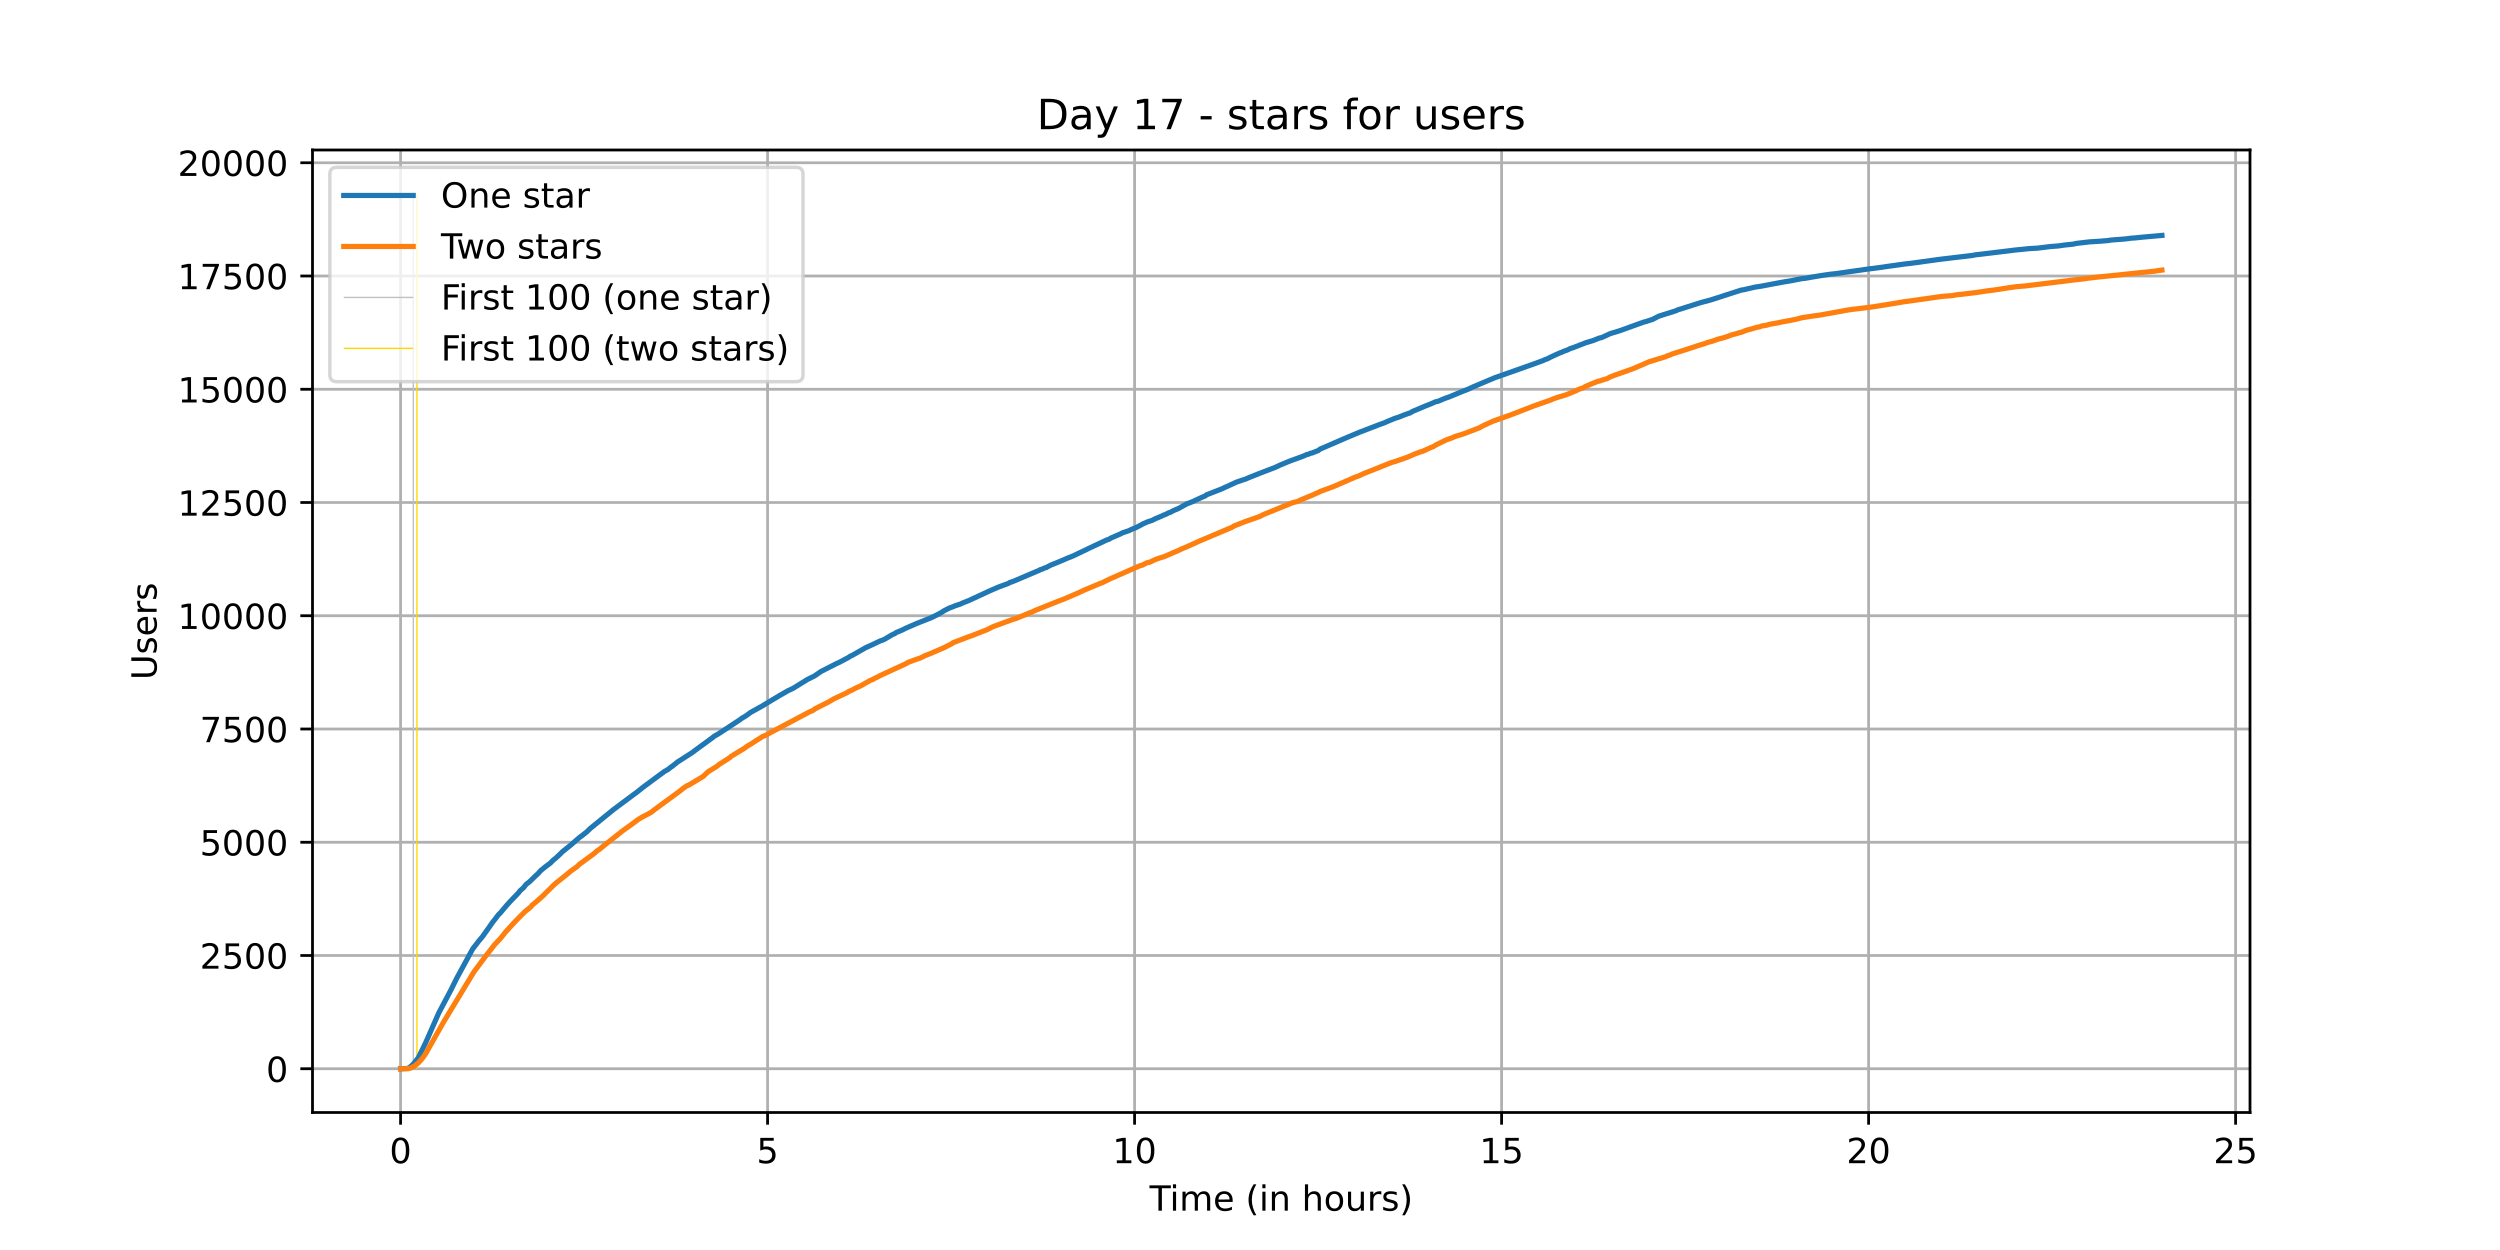 <?xml version="1.0" encoding="utf-8" standalone="no"?>
<!DOCTYPE svg PUBLIC "-//W3C//DTD SVG 1.1//EN"
  "http://www.w3.org/Graphics/SVG/1.1/DTD/svg11.dtd">
<!-- Created with matplotlib (https://matplotlib.org/) -->
<svg height="360pt" version="1.1" viewBox="0 0 720 360" width="720pt" xmlns="http://www.w3.org/2000/svg" xmlns:xlink="http://www.w3.org/1999/xlink">
 <defs>
  <style type="text/css">*{stroke-linecap:butt;stroke-linejoin:round;}</style>
 </defs>
 <g id="figure_1">
  <g id="patch_1">
   <path d="M 0 360 
L 720 360 
L 720 0 
L 0 0 
z
" style="fill:#ffffff;"/>
  </g>
  <g id="axes_1">
   <g id="patch_2">
    <path d="M 90 320.4 
L 648 320.4 
L 648 43.2 
L 90 43.2 
z
" style="fill:#ffffff;"/>
   </g>
   <g id="matplotlib.axis_1">
    <g id="xtick_1">
     <g id="line2d_1">
      <path clip-path="url(#p28f5695d95)" d="M 115.364 320.4 
L 115.364 43.2 
" style="fill:none;stroke:#b0b0b0;stroke-linecap:square;stroke-width:0.8;"/>
     </g>
     <g id="line2d_2">
      <defs>
       <path d="M 0 0 
L 0 3.5 
" id="m90a085f26d" style="stroke:#000000;stroke-width:0.8;"/>
      </defs>
      <g>
       <use style="stroke:#000000;stroke-width:0.8;" x="115.364" xlink:href="#m90a085f26d" y="320.4"/>
      </g>
     </g>
     <g id="text_1">
      <!-- 0 -->
      <g transform="translate(112.182 334.998)scale(0.1 -0.1)">
       <defs>
        <path d="M 31.781 66.406 
Q 24.172 66.406 20.328 58.906 
Q 16.5 51.422 16.5 36.375 
Q 16.5 21.391 20.328 13.891 
Q 24.172 6.391 31.781 6.391 
Q 39.453 6.391 43.281 13.891 
Q 47.125 21.391 47.125 36.375 
Q 47.125 51.422 43.281 58.906 
Q 39.453 66.406 31.781 66.406 
z
M 31.781 74.219 
Q 44.047 74.219 50.516 64.516 
Q 56.984 54.828 56.984 36.375 
Q 56.984 17.969 50.516 8.266 
Q 44.047 -1.422 31.781 -1.422 
Q 19.531 -1.422 13.062 8.266 
Q 6.594 17.969 6.594 36.375 
Q 6.594 54.828 13.062 64.516 
Q 19.531 74.219 31.781 74.219 
z
" id="DejaVuSans-48"/>
       </defs>
       <use xlink:href="#DejaVuSans-48"/>
      </g>
     </g>
    </g>
    <g id="xtick_2">
     <g id="line2d_3">
      <path clip-path="url(#p28f5695d95)" d="M 221.061 320.4 
L 221.061 43.2 
" style="fill:none;stroke:#b0b0b0;stroke-linecap:square;stroke-width:0.8;"/>
     </g>
     <g id="line2d_4">
      <g>
       <use style="stroke:#000000;stroke-width:0.8;" x="221.061" xlink:href="#m90a085f26d" y="320.4"/>
      </g>
     </g>
     <g id="text_2">
      <!-- 5 -->
      <g transform="translate(217.88 334.998)scale(0.1 -0.1)">
       <defs>
        <path d="M 10.797 72.906 
L 49.516 72.906 
L 49.516 64.594 
L 19.828 64.594 
L 19.828 46.734 
Q 21.969 47.469 24.109 47.828 
Q 26.266 48.188 28.422 48.188 
Q 40.625 48.188 47.75 41.5 
Q 54.891 34.812 54.891 23.391 
Q 54.891 11.625 47.562 5.094 
Q 40.234 -1.422 26.906 -1.422 
Q 22.312 -1.422 17.547 -0.641 
Q 12.797 0.141 7.719 1.703 
L 7.719 11.625 
Q 12.109 9.234 16.797 8.062 
Q 21.484 6.891 26.703 6.891 
Q 35.156 6.891 40.078 11.328 
Q 45.016 15.766 45.016 23.391 
Q 45.016 31 40.078 35.438 
Q 35.156 39.891 26.703 39.891 
Q 22.75 39.891 18.812 39.016 
Q 14.891 38.141 10.797 36.281 
z
" id="DejaVuSans-53"/>
       </defs>
       <use xlink:href="#DejaVuSans-53"/>
      </g>
     </g>
    </g>
    <g id="xtick_3">
     <g id="line2d_5">
      <path clip-path="url(#p28f5695d95)" d="M 326.759 320.4 
L 326.759 43.2 
" style="fill:none;stroke:#b0b0b0;stroke-linecap:square;stroke-width:0.8;"/>
     </g>
     <g id="line2d_6">
      <g>
       <use style="stroke:#000000;stroke-width:0.8;" x="326.759" xlink:href="#m90a085f26d" y="320.4"/>
      </g>
     </g>
     <g id="text_3">
      <!-- 10 -->
      <g transform="translate(320.397 334.998)scale(0.1 -0.1)">
       <defs>
        <path d="M 12.406 8.297 
L 28.516 8.297 
L 28.516 63.922 
L 10.984 60.406 
L 10.984 69.391 
L 28.422 72.906 
L 38.281 72.906 
L 38.281 8.297 
L 54.391 8.297 
L 54.391 0 
L 12.406 0 
z
" id="DejaVuSans-49"/>
       </defs>
       <use xlink:href="#DejaVuSans-49"/>
       <use x="63.623" xlink:href="#DejaVuSans-48"/>
      </g>
     </g>
    </g>
    <g id="xtick_4">
     <g id="line2d_7">
      <path clip-path="url(#p28f5695d95)" d="M 432.457 320.4 
L 432.457 43.2 
" style="fill:none;stroke:#b0b0b0;stroke-linecap:square;stroke-width:0.8;"/>
     </g>
     <g id="line2d_8">
      <g>
       <use style="stroke:#000000;stroke-width:0.8;" x="432.457" xlink:href="#m90a085f26d" y="320.4"/>
      </g>
     </g>
     <g id="text_4">
      <!-- 15 -->
      <g transform="translate(426.094 334.998)scale(0.1 -0.1)">
       <use xlink:href="#DejaVuSans-49"/>
       <use x="63.623" xlink:href="#DejaVuSans-53"/>
      </g>
     </g>
    </g>
    <g id="xtick_5">
     <g id="line2d_9">
      <path clip-path="url(#p28f5695d95)" d="M 538.155 320.4 
L 538.155 43.2 
" style="fill:none;stroke:#b0b0b0;stroke-linecap:square;stroke-width:0.8;"/>
     </g>
     <g id="line2d_10">
      <g>
       <use style="stroke:#000000;stroke-width:0.8;" x="538.155" xlink:href="#m90a085f26d" y="320.4"/>
      </g>
     </g>
     <g id="text_5">
      <!-- 20 -->
      <g transform="translate(531.792 334.998)scale(0.1 -0.1)">
       <defs>
        <path d="M 19.188 8.297 
L 53.609 8.297 
L 53.609 0 
L 7.328 0 
L 7.328 8.297 
Q 12.938 14.109 22.625 23.891 
Q 32.328 33.688 34.812 36.531 
Q 39.547 41.844 41.422 45.531 
Q 43.312 49.219 43.312 52.781 
Q 43.312 58.594 39.234 62.25 
Q 35.156 65.922 28.609 65.922 
Q 23.969 65.922 18.812 64.312 
Q 13.672 62.703 7.812 59.422 
L 7.812 69.391 
Q 13.766 71.781 18.938 73 
Q 24.125 74.219 28.422 74.219 
Q 39.75 74.219 46.484 68.547 
Q 53.219 62.891 53.219 53.422 
Q 53.219 48.922 51.531 44.891 
Q 49.859 40.875 45.406 35.406 
Q 44.188 33.984 37.641 27.219 
Q 31.109 20.453 19.188 8.297 
z
" id="DejaVuSans-50"/>
       </defs>
       <use xlink:href="#DejaVuSans-50"/>
       <use x="63.623" xlink:href="#DejaVuSans-48"/>
      </g>
     </g>
    </g>
    <g id="xtick_6">
     <g id="line2d_11">
      <path clip-path="url(#p28f5695d95)" d="M 643.852 320.4 
L 643.852 43.2 
" style="fill:none;stroke:#b0b0b0;stroke-linecap:square;stroke-width:0.8;"/>
     </g>
     <g id="line2d_12">
      <g>
       <use style="stroke:#000000;stroke-width:0.8;" x="643.852" xlink:href="#m90a085f26d" y="320.4"/>
      </g>
     </g>
     <g id="text_6">
      <!-- 25 -->
      <g transform="translate(637.49 334.998)scale(0.1 -0.1)">
       <use xlink:href="#DejaVuSans-50"/>
       <use x="63.623" xlink:href="#DejaVuSans-53"/>
      </g>
     </g>
    </g>
    <g id="text_7">
     <!-- Time (in hours) -->
     <g transform="translate(331.072 348.677)scale(0.1 -0.1)">
      <defs>
       <path d="M -0.297 72.906 
L 61.375 72.906 
L 61.375 64.594 
L 35.5 64.594 
L 35.5 0 
L 25.594 0 
L 25.594 64.594 
L -0.297 64.594 
z
" id="DejaVuSans-84"/>
       <path d="M 9.422 54.688 
L 18.406 54.688 
L 18.406 0 
L 9.422 0 
z
M 9.422 75.984 
L 18.406 75.984 
L 18.406 64.594 
L 9.422 64.594 
z
" id="DejaVuSans-105"/>
       <path d="M 52 44.188 
Q 55.375 50.25 60.062 53.125 
Q 64.75 56 71.094 56 
Q 79.641 56 84.281 50.016 
Q 88.922 44.047 88.922 33.016 
L 88.922 0 
L 79.891 0 
L 79.891 32.719 
Q 79.891 40.578 77.094 44.375 
Q 74.312 48.188 68.609 48.188 
Q 61.625 48.188 57.562 43.547 
Q 53.516 38.922 53.516 30.906 
L 53.516 0 
L 44.484 0 
L 44.484 32.719 
Q 44.484 40.625 41.703 44.406 
Q 38.922 48.188 33.109 48.188 
Q 26.219 48.188 22.156 43.531 
Q 18.109 38.875 18.109 30.906 
L 18.109 0 
L 9.078 0 
L 9.078 54.688 
L 18.109 54.688 
L 18.109 46.188 
Q 21.188 51.219 25.484 53.609 
Q 29.781 56 35.688 56 
Q 41.656 56 45.828 52.969 
Q 50 49.953 52 44.188 
z
" id="DejaVuSans-109"/>
       <path d="M 56.203 29.594 
L 56.203 25.203 
L 14.891 25.203 
Q 15.484 15.922 20.484 11.062 
Q 25.484 6.203 34.422 6.203 
Q 39.594 6.203 44.453 7.469 
Q 49.312 8.734 54.109 11.281 
L 54.109 2.781 
Q 49.266 0.734 44.188 -0.344 
Q 39.109 -1.422 33.891 -1.422 
Q 20.797 -1.422 13.156 6.188 
Q 5.516 13.812 5.516 26.812 
Q 5.516 40.234 12.766 48.109 
Q 20.016 56 32.328 56 
Q 43.359 56 49.781 48.891 
Q 56.203 41.797 56.203 29.594 
z
M 47.219 32.234 
Q 47.125 39.594 43.094 43.984 
Q 39.062 48.391 32.422 48.391 
Q 24.906 48.391 20.391 44.141 
Q 15.875 39.891 15.188 32.172 
z
" id="DejaVuSans-101"/>
       <path id="DejaVuSans-32"/>
       <path d="M 31 75.875 
Q 24.469 64.656 21.281 53.656 
Q 18.109 42.672 18.109 31.391 
Q 18.109 20.125 21.312 9.062 
Q 24.516 -2 31 -13.188 
L 23.188 -13.188 
Q 15.875 -1.703 12.234 9.375 
Q 8.594 20.453 8.594 31.391 
Q 8.594 42.281 12.203 53.312 
Q 15.828 64.359 23.188 75.875 
z
" id="DejaVuSans-40"/>
       <path d="M 54.891 33.016 
L 54.891 0 
L 45.906 0 
L 45.906 32.719 
Q 45.906 40.484 42.875 44.328 
Q 39.844 48.188 33.797 48.188 
Q 26.516 48.188 22.312 43.547 
Q 18.109 38.922 18.109 30.906 
L 18.109 0 
L 9.078 0 
L 9.078 54.688 
L 18.109 54.688 
L 18.109 46.188 
Q 21.344 51.125 25.703 53.562 
Q 30.078 56 35.797 56 
Q 45.219 56 50.047 50.172 
Q 54.891 44.344 54.891 33.016 
z
" id="DejaVuSans-110"/>
       <path d="M 54.891 33.016 
L 54.891 0 
L 45.906 0 
L 45.906 32.719 
Q 45.906 40.484 42.875 44.328 
Q 39.844 48.188 33.797 48.188 
Q 26.516 48.188 22.312 43.547 
Q 18.109 38.922 18.109 30.906 
L 18.109 0 
L 9.078 0 
L 9.078 75.984 
L 18.109 75.984 
L 18.109 46.188 
Q 21.344 51.125 25.703 53.562 
Q 30.078 56 35.797 56 
Q 45.219 56 50.047 50.172 
Q 54.891 44.344 54.891 33.016 
z
" id="DejaVuSans-104"/>
       <path d="M 30.609 48.391 
Q 23.391 48.391 19.188 42.75 
Q 14.984 37.109 14.984 27.297 
Q 14.984 17.484 19.156 11.844 
Q 23.344 6.203 30.609 6.203 
Q 37.797 6.203 41.984 11.859 
Q 46.188 17.531 46.188 27.297 
Q 46.188 37.016 41.984 42.703 
Q 37.797 48.391 30.609 48.391 
z
M 30.609 56 
Q 42.328 56 49.016 48.375 
Q 55.719 40.766 55.719 27.297 
Q 55.719 13.875 49.016 6.219 
Q 42.328 -1.422 30.609 -1.422 
Q 18.844 -1.422 12.172 6.219 
Q 5.516 13.875 5.516 27.297 
Q 5.516 40.766 12.172 48.375 
Q 18.844 56 30.609 56 
z
" id="DejaVuSans-111"/>
       <path d="M 8.5 21.578 
L 8.5 54.688 
L 17.484 54.688 
L 17.484 21.922 
Q 17.484 14.156 20.5 10.266 
Q 23.531 6.391 29.594 6.391 
Q 36.859 6.391 41.078 11.031 
Q 45.312 15.672 45.312 23.688 
L 45.312 54.688 
L 54.297 54.688 
L 54.297 0 
L 45.312 0 
L 45.312 8.406 
Q 42.047 3.422 37.719 1 
Q 33.406 -1.422 27.688 -1.422 
Q 18.266 -1.422 13.375 4.438 
Q 8.5 10.297 8.5 21.578 
z
M 31.109 56 
z
" id="DejaVuSans-117"/>
       <path d="M 41.109 46.297 
Q 39.594 47.172 37.812 47.578 
Q 36.031 48 33.891 48 
Q 26.266 48 22.188 43.047 
Q 18.109 38.094 18.109 28.812 
L 18.109 0 
L 9.078 0 
L 9.078 54.688 
L 18.109 54.688 
L 18.109 46.188 
Q 20.953 51.172 25.484 53.578 
Q 30.031 56 36.531 56 
Q 37.453 56 38.578 55.875 
Q 39.703 55.766 41.062 55.516 
z
" id="DejaVuSans-114"/>
       <path d="M 44.281 53.078 
L 44.281 44.578 
Q 40.484 46.531 36.375 47.5 
Q 32.281 48.484 27.875 48.484 
Q 21.188 48.484 17.844 46.438 
Q 14.5 44.391 14.5 40.281 
Q 14.5 37.156 16.891 35.375 
Q 19.281 33.594 26.516 31.984 
L 29.594 31.297 
Q 39.156 29.25 43.188 25.516 
Q 47.219 21.781 47.219 15.094 
Q 47.219 7.469 41.188 3.016 
Q 35.156 -1.422 24.609 -1.422 
Q 20.219 -1.422 15.453 -0.562 
Q 10.688 0.297 5.422 2 
L 5.422 11.281 
Q 10.406 8.688 15.234 7.391 
Q 20.062 6.109 24.812 6.109 
Q 31.156 6.109 34.562 8.281 
Q 37.984 10.453 37.984 14.406 
Q 37.984 18.062 35.516 20.016 
Q 33.062 21.969 24.703 23.781 
L 21.578 24.516 
Q 13.234 26.266 9.516 29.906 
Q 5.812 33.547 5.812 39.891 
Q 5.812 47.609 11.281 51.797 
Q 16.75 56 26.812 56 
Q 31.781 56 36.172 55.266 
Q 40.578 54.547 44.281 53.078 
z
" id="DejaVuSans-115"/>
       <path d="M 8.016 75.875 
L 15.828 75.875 
Q 23.141 64.359 26.781 53.312 
Q 30.422 42.281 30.422 31.391 
Q 30.422 20.453 26.781 9.375 
Q 23.141 -1.703 15.828 -13.188 
L 8.016 -13.188 
Q 14.5 -2 17.703 9.062 
Q 20.906 20.125 20.906 31.391 
Q 20.906 42.672 17.703 53.656 
Q 14.5 64.656 8.016 75.875 
z
" id="DejaVuSans-41"/>
      </defs>
      <use xlink:href="#DejaVuSans-84"/>
      <use x="57.959" xlink:href="#DejaVuSans-105"/>
      <use x="85.742" xlink:href="#DejaVuSans-109"/>
      <use x="183.154" xlink:href="#DejaVuSans-101"/>
      <use x="244.678" xlink:href="#DejaVuSans-32"/>
      <use x="276.465" xlink:href="#DejaVuSans-40"/>
      <use x="315.479" xlink:href="#DejaVuSans-105"/>
      <use x="343.262" xlink:href="#DejaVuSans-110"/>
      <use x="406.641" xlink:href="#DejaVuSans-32"/>
      <use x="438.428" xlink:href="#DejaVuSans-104"/>
      <use x="501.807" xlink:href="#DejaVuSans-111"/>
      <use x="562.988" xlink:href="#DejaVuSans-117"/>
      <use x="626.367" xlink:href="#DejaVuSans-114"/>
      <use x="667.48" xlink:href="#DejaVuSans-115"/>
      <use x="719.58" xlink:href="#DejaVuSans-41"/>
     </g>
    </g>
   </g>
   <g id="matplotlib.axis_2">
    <g id="ytick_1">
     <g id="line2d_13">
      <path clip-path="url(#p28f5695d95)" d="M 90 307.8 
L 648 307.8 
" style="fill:none;stroke:#b0b0b0;stroke-linecap:square;stroke-width:0.8;"/>
     </g>
     <g id="line2d_14">
      <defs>
       <path d="M 0 0 
L -3.5 0 
" id="mf984d037a6" style="stroke:#000000;stroke-width:0.8;"/>
      </defs>
      <g>
       <use style="stroke:#000000;stroke-width:0.8;" x="90" xlink:href="#mf984d037a6" y="307.8"/>
      </g>
     </g>
     <g id="text_8">
      <!-- 0 -->
      <g transform="translate(76.638 311.599)scale(0.1 -0.1)">
       <use xlink:href="#DejaVuSans-48"/>
      </g>
     </g>
    </g>
    <g id="ytick_2">
     <g id="line2d_15">
      <path clip-path="url(#p28f5695d95)" d="M 90 275.184 
L 648 275.184 
" style="fill:none;stroke:#b0b0b0;stroke-linecap:square;stroke-width:0.8;"/>
     </g>
     <g id="line2d_16">
      <g>
       <use style="stroke:#000000;stroke-width:0.8;" x="90" xlink:href="#mf984d037a6" y="275.184"/>
      </g>
     </g>
     <g id="text_9">
      <!-- 2500 -->
      <g transform="translate(57.55 278.983)scale(0.1 -0.1)">
       <use xlink:href="#DejaVuSans-50"/>
       <use x="63.623" xlink:href="#DejaVuSans-53"/>
       <use x="127.246" xlink:href="#DejaVuSans-48"/>
       <use x="190.869" xlink:href="#DejaVuSans-48"/>
      </g>
     </g>
    </g>
    <g id="ytick_3">
     <g id="line2d_17">
      <path clip-path="url(#p28f5695d95)" d="M 90 242.568 
L 648 242.568 
" style="fill:none;stroke:#b0b0b0;stroke-linecap:square;stroke-width:0.8;"/>
     </g>
     <g id="line2d_18">
      <g>
       <use style="stroke:#000000;stroke-width:0.8;" x="90" xlink:href="#mf984d037a6" y="242.568"/>
      </g>
     </g>
     <g id="text_10">
      <!-- 5000 -->
      <g transform="translate(57.55 246.368)scale(0.1 -0.1)">
       <use xlink:href="#DejaVuSans-53"/>
       <use x="63.623" xlink:href="#DejaVuSans-48"/>
       <use x="127.246" xlink:href="#DejaVuSans-48"/>
       <use x="190.869" xlink:href="#DejaVuSans-48"/>
      </g>
     </g>
    </g>
    <g id="ytick_4">
     <g id="line2d_19">
      <path clip-path="url(#p28f5695d95)" d="M 90 209.953 
L 648 209.953 
" style="fill:none;stroke:#b0b0b0;stroke-linecap:square;stroke-width:0.8;"/>
     </g>
     <g id="line2d_20">
      <g>
       <use style="stroke:#000000;stroke-width:0.8;" x="90" xlink:href="#mf984d037a6" y="209.953"/>
      </g>
     </g>
     <g id="text_11">
      <!-- 7500 -->
      <g transform="translate(57.55 213.752)scale(0.1 -0.1)">
       <defs>
        <path d="M 8.203 72.906 
L 55.078 72.906 
L 55.078 68.703 
L 28.609 0 
L 18.312 0 
L 43.219 64.594 
L 8.203 64.594 
z
" id="DejaVuSans-55"/>
       </defs>
       <use xlink:href="#DejaVuSans-55"/>
       <use x="63.623" xlink:href="#DejaVuSans-53"/>
       <use x="127.246" xlink:href="#DejaVuSans-48"/>
       <use x="190.869" xlink:href="#DejaVuSans-48"/>
      </g>
     </g>
    </g>
    <g id="ytick_5">
     <g id="line2d_21">
      <path clip-path="url(#p28f5695d95)" d="M 90 177.337 
L 648 177.337 
" style="fill:none;stroke:#b0b0b0;stroke-linecap:square;stroke-width:0.8;"/>
     </g>
     <g id="line2d_22">
      <g>
       <use style="stroke:#000000;stroke-width:0.8;" x="90" xlink:href="#mf984d037a6" y="177.337"/>
      </g>
     </g>
     <g id="text_12">
      <!-- 10000 -->
      <g transform="translate(51.188 181.136)scale(0.1 -0.1)">
       <use xlink:href="#DejaVuSans-49"/>
       <use x="63.623" xlink:href="#DejaVuSans-48"/>
       <use x="127.246" xlink:href="#DejaVuSans-48"/>
       <use x="190.869" xlink:href="#DejaVuSans-48"/>
       <use x="254.492" xlink:href="#DejaVuSans-48"/>
      </g>
     </g>
    </g>
    <g id="ytick_6">
     <g id="line2d_23">
      <path clip-path="url(#p28f5695d95)" d="M 90 144.721 
L 648 144.721 
" style="fill:none;stroke:#b0b0b0;stroke-linecap:square;stroke-width:0.8;"/>
     </g>
     <g id="line2d_24">
      <g>
       <use style="stroke:#000000;stroke-width:0.8;" x="90" xlink:href="#mf984d037a6" y="144.721"/>
      </g>
     </g>
     <g id="text_13">
      <!-- 12500 -->
      <g transform="translate(51.188 148.52)scale(0.1 -0.1)">
       <use xlink:href="#DejaVuSans-49"/>
       <use x="63.623" xlink:href="#DejaVuSans-50"/>
       <use x="127.246" xlink:href="#DejaVuSans-53"/>
       <use x="190.869" xlink:href="#DejaVuSans-48"/>
       <use x="254.492" xlink:href="#DejaVuSans-48"/>
      </g>
     </g>
    </g>
    <g id="ytick_7">
     <g id="line2d_25">
      <path clip-path="url(#p28f5695d95)" d="M 90 112.105 
L 648 112.105 
" style="fill:none;stroke:#b0b0b0;stroke-linecap:square;stroke-width:0.8;"/>
     </g>
     <g id="line2d_26">
      <g>
       <use style="stroke:#000000;stroke-width:0.8;" x="90" xlink:href="#mf984d037a6" y="112.105"/>
      </g>
     </g>
     <g id="text_14">
      <!-- 15000 -->
      <g transform="translate(51.188 115.905)scale(0.1 -0.1)">
       <use xlink:href="#DejaVuSans-49"/>
       <use x="63.623" xlink:href="#DejaVuSans-53"/>
       <use x="127.246" xlink:href="#DejaVuSans-48"/>
       <use x="190.869" xlink:href="#DejaVuSans-48"/>
       <use x="254.492" xlink:href="#DejaVuSans-48"/>
      </g>
     </g>
    </g>
    <g id="ytick_8">
     <g id="line2d_27">
      <path clip-path="url(#p28f5695d95)" d="M 90 79.489 
L 648 79.489 
" style="fill:none;stroke:#b0b0b0;stroke-linecap:square;stroke-width:0.8;"/>
     </g>
     <g id="line2d_28">
      <g>
       <use style="stroke:#000000;stroke-width:0.8;" x="90" xlink:href="#mf984d037a6" y="79.489"/>
      </g>
     </g>
     <g id="text_15">
      <!-- 17500 -->
      <g transform="translate(51.188 83.289)scale(0.1 -0.1)">
       <use xlink:href="#DejaVuSans-49"/>
       <use x="63.623" xlink:href="#DejaVuSans-55"/>
       <use x="127.246" xlink:href="#DejaVuSans-53"/>
       <use x="190.869" xlink:href="#DejaVuSans-48"/>
       <use x="254.492" xlink:href="#DejaVuSans-48"/>
      </g>
     </g>
    </g>
    <g id="ytick_9">
     <g id="line2d_29">
      <path clip-path="url(#p28f5695d95)" d="M 90 46.874 
L 648 46.874 
" style="fill:none;stroke:#b0b0b0;stroke-linecap:square;stroke-width:0.8;"/>
     </g>
     <g id="line2d_30">
      <g>
       <use style="stroke:#000000;stroke-width:0.8;" x="90" xlink:href="#mf984d037a6" y="46.874"/>
      </g>
     </g>
     <g id="text_16">
      <!-- 20000 -->
      <g transform="translate(51.188 50.673)scale(0.1 -0.1)">
       <use xlink:href="#DejaVuSans-50"/>
       <use x="63.623" xlink:href="#DejaVuSans-48"/>
       <use x="127.246" xlink:href="#DejaVuSans-48"/>
       <use x="190.869" xlink:href="#DejaVuSans-48"/>
       <use x="254.492" xlink:href="#DejaVuSans-48"/>
      </g>
     </g>
    </g>
    <g id="text_17">
     <!-- Users -->
     <g transform="translate(45.108 195.801)rotate(-90)scale(0.1 -0.1)">
      <defs>
       <path d="M 8.688 72.906 
L 18.609 72.906 
L 18.609 28.609 
Q 18.609 16.891 22.844 11.734 
Q 27.094 6.594 36.625 6.594 
Q 46.094 6.594 50.344 11.734 
Q 54.594 16.891 54.594 28.609 
L 54.594 72.906 
L 64.5 72.906 
L 64.5 27.391 
Q 64.5 13.141 57.438 5.859 
Q 50.391 -1.422 36.625 -1.422 
Q 22.797 -1.422 15.734 5.859 
Q 8.688 13.141 8.688 27.391 
z
" id="DejaVuSans-85"/>
      </defs>
      <use xlink:href="#DejaVuSans-85"/>
      <use x="73.193" xlink:href="#DejaVuSans-115"/>
      <use x="125.293" xlink:href="#DejaVuSans-101"/>
      <use x="186.816" xlink:href="#DejaVuSans-114"/>
      <use x="227.93" xlink:href="#DejaVuSans-115"/>
     </g>
    </g>
   </g>
   <g id="LineCollection_1">
    <path clip-path="url(#p28f5695d95)" d="M 119.034 307.8 
L 119.034 55.8 
" style="fill:none;stroke:#c0c0c0;stroke-width:0.4;"/>
   </g>
   <g id="LineCollection_2">
    <path clip-path="url(#p28f5695d95)" d="M 120.079 307.8 
L 120.079 55.8 
" style="fill:none;stroke:#ffd700;stroke-width:0.4;"/>
   </g>
   <g id="line2d_31">
    <path clip-path="url(#p28f5695d95)" d="M 115.364 307.8 
L 117.29 307.735 
L 117.988 307.409 
L 119.034 306.456 
L 119.732 305.556 
L 120.431 304.695 
L 121.476 302.595 
L 122.528 300.442 
L 126.368 291.727 
L 129.856 285.126 
L 131.606 281.603 
L 136.145 273.266 
L 137.196 271.923 
L 137.895 270.996 
L 138.594 270.174 
L 138.94 269.783 
L 139.639 268.778 
L 140.338 267.8 
L 141.036 266.822 
L 141.735 265.791 
L 142.78 264.46 
L 143.479 263.521 
L 144.178 262.816 
L 145.922 260.742 
L 146.967 259.594 
L 148.717 257.78 
L 149.416 257.024 
L 149.762 256.554 
L 150.813 255.615 
L 151.506 254.715 
L 152.557 253.893 
L 153.955 252.523 
L 155 251.557 
L 155.699 250.748 
L 157.097 249.613 
L 158.494 248.57 
L 159.193 247.852 
L 160.238 246.978 
L 161.295 245.987 
L 161.994 245.282 
L 164.443 243.325 
L 166.885 241.186 
L 167.584 240.69 
L 168.988 239.581 
L 170.033 238.563 
L 176.674 233.162 
L 182.611 228.739 
L 183.31 228.244 
L 185.06 226.835 
L 189.951 223.208 
L 191.354 222.19 
L 192.406 221.59 
L 193.098 221.029 
L 193.797 220.533 
L 195.195 219.411 
L 199.387 216.724 
L 200.086 216.189 
L 205.324 212.353 
L 205.671 212.04 
L 206.369 211.662 
L 207.068 211.244 
L 213.005 207.343 
L 213.704 206.822 
L 214.402 206.43 
L 215.095 205.974 
L 216.146 205.191 
L 219.634 203.26 
L 220.686 202.608 
L 224.526 200.311 
L 226.969 198.915 
L 228.366 198.263 
L 232.553 195.68 
L 234.649 194.636 
L 236.399 193.41 
L 240.933 191.101 
L 241.631 190.801 
L 244.426 189.313 
L 244.773 189.039 
L 245.472 188.726 
L 249.312 186.535 
L 251.414 185.582 
L 253.511 184.578 
L 254.209 184.356 
L 254.908 184.017 
L 255.953 183.39 
L 256.652 182.973 
L 257.351 182.608 
L 257.697 182.49 
L 258.05 182.19 
L 259.794 181.473 
L 260.845 180.938 
L 261.89 180.481 
L 263.986 179.568 
L 268.173 177.911 
L 269.917 177.05 
L 270.968 176.489 
L 272.014 175.823 
L 273.411 175.119 
L 274.456 174.741 
L 275.155 174.428 
L 276.553 173.984 
L 277.251 173.645 
L 278.995 172.966 
L 284.932 170.214 
L 287.375 169.144 
L 290.522 167.983 
L 290.869 167.709 
L 291.215 167.656 
L 292.619 167.095 
L 297.158 165.152 
L 297.851 164.878 
L 298.55 164.565 
L 299.248 164.291 
L 299.601 164.043 
L 299.947 163.99 
L 300.998 163.521 
L 301.345 163.443 
L 302.043 163.051 
L 302.742 162.699 
L 303.787 162.294 
L 306.23 161.277 
L 307.281 160.807 
L 309.025 160.116 
L 312.866 158.289 
L 313.564 157.937 
L 318.802 155.484 
L 319.501 155.262 
L 319.848 155.002 
L 322.649 153.788 
L 323.347 153.423 
L 325.091 152.849 
L 326.137 152.34 
L 326.835 152.105 
L 327.887 151.57 
L 329.278 150.827 
L 330.676 150.227 
L 331.727 149.9 
L 332.772 149.379 
L 334.516 148.648 
L 335.215 148.296 
L 335.567 148.217 
L 336.612 147.67 
L 336.965 147.591 
L 338.01 147.03 
L 339.408 146.443 
L 341.85 145.086 
L 343.248 144.565 
L 344.992 143.756 
L 346.389 143.116 
L 347.088 142.842 
L 347.441 142.529 
L 351.98 140.755 
L 352.679 140.403 
L 353.377 140.103 
L 356.167 138.824 
L 358.962 137.885 
L 359.66 137.559 
L 361.751 136.737 
L 362.45 136.45 
L 367.341 134.571 
L 368.739 133.906 
L 371.528 132.758 
L 375.368 131.362 
L 376.419 130.879 
L 376.766 130.84 
L 377.465 130.527 
L 377.811 130.488 
L 378.51 130.201 
L 379.209 129.927 
L 379.561 129.809 
L 380.26 129.3 
L 381.305 128.857 
L 387.242 126.287 
L 388.287 125.843 
L 391.781 124.382 
L 393.178 123.86 
L 397.365 122.242 
L 398.763 121.747 
L 399.461 121.42 
L 401.558 120.546 
L 402.955 120.09 
L 404.347 119.529 
L 405.745 119.02 
L 406.097 118.942 
L 406.796 118.498 
L 410.636 116.88 
L 412.034 116.332 
L 413.431 115.719 
L 414.13 115.576 
L 416.226 114.701 
L 417.272 114.349 
L 421.118 112.758 
L 422.868 112.079 
L 424.265 111.414 
L 424.964 111.127 
L 425.663 110.827 
L 427.759 109.94 
L 430.554 108.765 
L 437.888 106.182 
L 439.633 105.556 
L 441.03 105.073 
L 444.53 103.795 
L 444.876 103.599 
L 445.575 103.377 
L 446.62 102.829 
L 449.069 101.707 
L 449.768 101.446 
L 450.467 101.133 
L 451.512 100.755 
L 452.211 100.39 
L 452.909 100.181 
L 456.75 98.694 
L 458.846 98.067 
L 460.59 97.363 
L 461.289 97.219 
L 463.737 96.084 
L 466.527 95.236 
L 473.162 92.836 
L 474.213 92.549 
L 475.957 91.975 
L 477.707 91.062 
L 482.61 89.522 
L 483.309 89.196 
L 484.008 89 
L 485.053 88.661 
L 489.945 87.109 
L 490.643 86.926 
L 492.74 86.365 
L 495.881 85.36 
L 496.58 85.126 
L 501.472 83.547 
L 502.176 83.443 
L 505.324 82.712 
L 507.414 82.386 
L 510.562 81.786 
L 513.004 81.329 
L 514.748 81.029 
L 516.146 80.807 
L 516.845 80.651 
L 518.941 80.246 
L 519.986 80.142 
L 522.083 79.763 
L 522.781 79.646 
L 524.525 79.359 
L 525.923 79.15 
L 526.968 78.994 
L 528.366 78.85 
L 538.489 77.415 
L 539.54 77.298 
L 548.619 76.019 
L 550.016 75.876 
L 557.697 74.819 
L 558.742 74.675 
L 568.167 73.553 
L 568.866 73.397 
L 570.263 73.24 
L 578.995 72.184 
L 580.04 72.04 
L 584.227 71.623 
L 585.278 71.544 
L 586.676 71.479 
L 590.516 71.009 
L 592.959 70.814 
L 594.703 70.553 
L 596.447 70.383 
L 597.146 70.305 
L 597.844 70.122 
L 601.685 69.666 
L 605.179 69.444 
L 605.877 69.379 
L 606.923 69.3 
L 607.974 69.131 
L 609.019 69.052 
L 611.462 68.87 
L 612.513 68.765 
L 613.905 68.583 
L 614.956 68.518 
L 617.046 68.296 
L 622.636 67.8 
L 622.636 67.8 
" style="fill:none;stroke:#1f77b4;stroke-linecap:square;stroke-width:1.5;"/>
   </g>
   <g id="line2d_32">
    <path clip-path="url(#p28f5695d95)" d="M 115.364 307.8 
L 117.636 307.748 
L 118.335 307.565 
L 119.386 307.004 
L 120.431 306.156 
L 121.476 305.021 
L 122.528 303.573 
L 127.76 294.323 
L 136.497 279.894 
L 139.985 275.21 
L 142.434 272.079 
L 144.178 270.214 
L 145.576 268.452 
L 147.32 266.521 
L 148.365 265.399 
L 149.064 264.682 
L 151.16 262.568 
L 152.904 261.159 
L 153.256 260.677 
L 154.648 259.529 
L 156.398 257.976 
L 157.097 257.246 
L 158.494 255.876 
L 159.539 254.845 
L 160.238 254.232 
L 163.039 252.001 
L 164.443 250.827 
L 166.187 249.587 
L 166.885 248.909 
L 171.084 245.83 
L 172.135 244.904 
L 172.482 244.721 
L 173.533 243.873 
L 174.226 243.299 
L 179.469 239.163 
L 182.264 237.167 
L 183.662 236.097 
L 184.707 235.445 
L 187.508 233.971 
L 188.553 233.136 
L 195.195 228.27 
L 195.894 227.748 
L 196.592 227.174 
L 197.643 226.43 
L 197.99 226.208 
L 198.336 226.13 
L 202.529 223.599 
L 203.927 222.255 
L 206.369 220.768 
L 207.068 220.194 
L 210.21 218.185 
L 210.556 217.82 
L 214.402 215.497 
L 215.095 214.962 
L 216.493 214.141 
L 217.192 213.658 
L 219.634 212.118 
L 220.686 211.701 
L 221.384 211.27 
L 223.827 209.966 
L 224.526 209.6 
L 227.321 208.113 
L 228.014 207.748 
L 232.905 205.139 
L 234.303 204.512 
L 234.649 204.186 
L 235.7 203.651 
L 237.791 202.595 
L 238.49 202.242 
L 240.24 201.225 
L 243.728 199.594 
L 244.426 199.163 
L 245.472 198.707 
L 246.17 198.302 
L 247.92 197.506 
L 250.71 195.915 
L 251.414 195.693 
L 251.767 195.419 
L 252.459 195.119 
L 253.511 194.545 
L 260.845 191.179 
L 261.538 190.762 
L 263.986 189.861 
L 265.032 189.522 
L 266.429 188.818 
L 267.128 188.544 
L 267.827 188.283 
L 272.014 186.469 
L 273.411 185.739 
L 274.11 185.399 
L 274.456 185.112 
L 278.995 183.377 
L 279.694 183.142 
L 284.233 181.368 
L 285.983 180.481 
L 291.92 178.302 
L 292.266 178.25 
L 292.965 177.976 
L 294.363 177.415 
L 296.806 176.384 
L 297.158 176.293 
L 297.851 175.941 
L 298.55 175.628 
L 305.537 172.849 
L 306.23 172.614 
L 310.769 170.657 
L 312.167 169.992 
L 316.706 168.087 
L 317.405 167.839 
L 319.848 166.639 
L 322.296 165.569 
L 328.233 162.96 
L 328.932 162.79 
L 329.977 162.242 
L 330.329 162.073 
L 331.028 161.955 
L 332.426 161.277 
L 333.124 161.003 
L 333.817 160.755 
L 335.215 160.338 
L 339.408 158.524 
L 340.106 158.185 
L 342.203 157.298 
L 345.344 155.863 
L 354.769 151.883 
L 355.468 151.453 
L 357.218 150.762 
L 358.609 150.214 
L 362.802 148.752 
L 363.501 148.374 
L 364.2 148.061 
L 372.227 144.786 
L 373.278 144.525 
L 373.624 144.447 
L 374.323 144.095 
L 376.766 143.077 
L 378.163 142.503 
L 378.862 142.177 
L 379.561 141.89 
L 380.26 141.525 
L 384.1 140.116 
L 388.986 137.989 
L 390.383 137.376 
L 391.082 137.154 
L 392.826 136.358 
L 400.859 133.162 
L 401.904 132.888 
L 402.603 132.614 
L 403.648 132.275 
L 404.699 131.897 
L 405.398 131.649 
L 407.495 130.735 
L 409.239 130.083 
L 409.591 130.031 
L 412.034 128.909 
L 412.732 128.648 
L 413.778 128.022 
L 416.573 126.678 
L 418.329 126.052 
L 419.027 125.713 
L 421.47 124.969 
L 426.009 123.234 
L 427.06 122.647 
L 429.855 121.355 
L 434.042 119.855 
L 434.741 119.62 
L 435.44 119.346 
L 437.19 118.681 
L 441.729 116.919 
L 446.62 115.197 
L 447.319 114.884 
L 448.37 114.506 
L 450.467 113.88 
L 451.159 113.658 
L 453.955 112.51 
L 454.653 112.144 
L 455.704 111.766 
L 456.051 111.688 
L 456.403 111.401 
L 458.147 110.631 
L 460.244 109.796 
L 460.59 109.77 
L 461.988 109.274 
L 462.686 109.118 
L 463.737 108.557 
L 465.129 108.022 
L 470.021 106.3 
L 470.719 106.013 
L 474.912 104.199 
L 479.815 102.699 
L 480.168 102.477 
L 480.866 102.281 
L 481.565 101.955 
L 486.803 100.285 
L 489.246 99.463 
L 490.996 98.942 
L 491.695 98.655 
L 493.092 98.289 
L 494.836 97.663 
L 495.535 97.493 
L 496.234 97.311 
L 497.631 96.867 
L 498.676 96.45 
L 500.074 96.097 
L 501.125 95.758 
L 501.472 95.719 
L 502.875 95.145 
L 504.625 94.675 
L 506.017 94.258 
L 506.715 94.154 
L 507.414 93.88 
L 508.812 93.658 
L 509.51 93.423 
L 511.953 92.992 
L 513.351 92.692 
L 514.748 92.444 
L 517.191 91.975 
L 518.941 91.505 
L 522.083 91.022 
L 524.525 90.683 
L 525.224 90.54 
L 526.968 90.24 
L 529.763 89.718 
L 530.462 89.626 
L 531.161 89.444 
L 533.604 89.079 
L 535.001 88.922 
L 537.092 88.661 
L 538.489 88.491 
L 539.887 88.296 
L 546.869 87.161 
L 548.266 86.913 
L 549.317 86.782 
L 559.441 85.347 
L 560.838 85.243 
L 562.236 85.139 
L 563.628 84.878 
L 565.378 84.708 
L 569.218 84.238 
L 569.917 84.134 
L 572.359 83.769 
L 574.456 83.508 
L 577.245 83.077 
L 578.296 82.908 
L 580.739 82.555 
L 583.182 82.36 
L 595.055 80.912 
L 596.799 80.677 
L 599.941 80.338 
L 601.338 80.129 
L 604.128 79.79 
L 605.877 79.62 
L 609.718 79.229 
L 619.489 78.198 
L 620.54 78.107 
L 621.585 77.911 
L 622.284 77.846 
L 622.636 77.793 
L 622.636 77.793 
" style="fill:none;stroke:#ff7f0e;stroke-linecap:square;stroke-width:1.5;"/>
   </g>
   <g id="patch_3">
    <path d="M 90 320.4 
L 90 43.2 
" style="fill:none;stroke:#000000;stroke-linecap:square;stroke-linejoin:miter;stroke-width:0.8;"/>
   </g>
   <g id="patch_4">
    <path d="M 648 320.4 
L 648 43.2 
" style="fill:none;stroke:#000000;stroke-linecap:square;stroke-linejoin:miter;stroke-width:0.8;"/>
   </g>
   <g id="patch_5">
    <path d="M 90 320.4 
L 648 320.4 
" style="fill:none;stroke:#000000;stroke-linecap:square;stroke-linejoin:miter;stroke-width:0.8;"/>
   </g>
   <g id="patch_6">
    <path d="M 90 43.2 
L 648 43.2 
" style="fill:none;stroke:#000000;stroke-linecap:square;stroke-linejoin:miter;stroke-width:0.8;"/>
   </g>
   <g id="text_18">
    <!-- Day 17 - stars for users -->
    <g transform="translate(298.609 37.2)scale(0.12 -0.12)">
     <defs>
      <path d="M 19.672 64.797 
L 19.672 8.109 
L 31.594 8.109 
Q 46.688 8.109 53.688 14.938 
Q 60.688 21.781 60.688 36.531 
Q 60.688 51.172 53.688 57.984 
Q 46.688 64.797 31.594 64.797 
z
M 9.812 72.906 
L 30.078 72.906 
Q 51.266 72.906 61.172 64.094 
Q 71.094 55.281 71.094 36.531 
Q 71.094 17.672 61.125 8.828 
Q 51.172 0 30.078 0 
L 9.812 0 
z
" id="DejaVuSans-68"/>
      <path d="M 34.281 27.484 
Q 23.391 27.484 19.188 25 
Q 14.984 22.516 14.984 16.5 
Q 14.984 11.719 18.141 8.906 
Q 21.297 6.109 26.703 6.109 
Q 34.188 6.109 38.703 11.406 
Q 43.219 16.703 43.219 25.484 
L 43.219 27.484 
z
M 52.203 31.203 
L 52.203 0 
L 43.219 0 
L 43.219 8.297 
Q 40.141 3.328 35.547 0.953 
Q 30.953 -1.422 24.312 -1.422 
Q 15.922 -1.422 10.953 3.297 
Q 6 8.016 6 15.922 
Q 6 25.141 12.172 29.828 
Q 18.359 34.516 30.609 34.516 
L 43.219 34.516 
L 43.219 35.406 
Q 43.219 41.609 39.141 45 
Q 35.062 48.391 27.688 48.391 
Q 23 48.391 18.547 47.266 
Q 14.109 46.141 10.016 43.891 
L 10.016 52.203 
Q 14.938 54.109 19.578 55.047 
Q 24.219 56 28.609 56 
Q 40.484 56 46.344 49.844 
Q 52.203 43.703 52.203 31.203 
z
" id="DejaVuSans-97"/>
      <path d="M 32.172 -5.078 
Q 28.375 -14.844 24.75 -17.812 
Q 21.141 -20.797 15.094 -20.797 
L 7.906 -20.797 
L 7.906 -13.281 
L 13.188 -13.281 
Q 16.891 -13.281 18.938 -11.516 
Q 21 -9.766 23.484 -3.219 
L 25.094 0.875 
L 2.984 54.688 
L 12.5 54.688 
L 29.594 11.922 
L 46.688 54.688 
L 56.203 54.688 
z
" id="DejaVuSans-121"/>
      <path d="M 4.891 31.391 
L 31.203 31.391 
L 31.203 23.391 
L 4.891 23.391 
z
" id="DejaVuSans-45"/>
      <path d="M 18.312 70.219 
L 18.312 54.688 
L 36.812 54.688 
L 36.812 47.703 
L 18.312 47.703 
L 18.312 18.016 
Q 18.312 11.328 20.141 9.422 
Q 21.969 7.516 27.594 7.516 
L 36.812 7.516 
L 36.812 0 
L 27.594 0 
Q 17.188 0 13.234 3.875 
Q 9.281 7.766 9.281 18.016 
L 9.281 47.703 
L 2.688 47.703 
L 2.688 54.688 
L 9.281 54.688 
L 9.281 70.219 
z
" id="DejaVuSans-116"/>
      <path d="M 37.109 75.984 
L 37.109 68.5 
L 28.516 68.5 
Q 23.688 68.5 21.797 66.547 
Q 19.922 64.594 19.922 59.516 
L 19.922 54.688 
L 34.719 54.688 
L 34.719 47.703 
L 19.922 47.703 
L 19.922 0 
L 10.891 0 
L 10.891 47.703 
L 2.297 47.703 
L 2.297 54.688 
L 10.891 54.688 
L 10.891 58.5 
Q 10.891 67.625 15.141 71.797 
Q 19.391 75.984 28.609 75.984 
z
" id="DejaVuSans-102"/>
     </defs>
     <use xlink:href="#DejaVuSans-68"/>
     <use x="77.002" xlink:href="#DejaVuSans-97"/>
     <use x="138.281" xlink:href="#DejaVuSans-121"/>
     <use x="197.461" xlink:href="#DejaVuSans-32"/>
     <use x="229.248" xlink:href="#DejaVuSans-49"/>
     <use x="292.871" xlink:href="#DejaVuSans-55"/>
     <use x="356.494" xlink:href="#DejaVuSans-32"/>
     <use x="388.281" xlink:href="#DejaVuSans-45"/>
     <use x="424.365" xlink:href="#DejaVuSans-32"/>
     <use x="456.152" xlink:href="#DejaVuSans-115"/>
     <use x="508.252" xlink:href="#DejaVuSans-116"/>
     <use x="547.461" xlink:href="#DejaVuSans-97"/>
     <use x="608.74" xlink:href="#DejaVuSans-114"/>
     <use x="649.854" xlink:href="#DejaVuSans-115"/>
     <use x="701.953" xlink:href="#DejaVuSans-32"/>
     <use x="733.74" xlink:href="#DejaVuSans-102"/>
     <use x="768.945" xlink:href="#DejaVuSans-111"/>
     <use x="830.127" xlink:href="#DejaVuSans-114"/>
     <use x="871.24" xlink:href="#DejaVuSans-32"/>
     <use x="903.027" xlink:href="#DejaVuSans-117"/>
     <use x="966.406" xlink:href="#DejaVuSans-115"/>
     <use x="1018.506" xlink:href="#DejaVuSans-101"/>
     <use x="1080.029" xlink:href="#DejaVuSans-114"/>
     <use x="1121.143" xlink:href="#DejaVuSans-115"/>
    </g>
   </g>
   <g id="legend_1">
    <g id="patch_7">
     <path d="M 97 109.912 
L 229.266 109.912 
Q 231.266 109.912 231.266 107.912 
L 231.266 50.2 
Q 231.266 48.2 229.266 48.2 
L 97 48.2 
Q 95 48.2 95 50.2 
L 95 107.912 
Q 95 109.912 97 109.912 
z
" style="fill:#ffffff;opacity:0.8;stroke:#cccccc;stroke-linejoin:miter;"/>
    </g>
    <g id="line2d_33">
     <path d="M 99 56.298 
L 119 56.298 
" style="fill:none;stroke:#1f77b4;stroke-linecap:square;stroke-width:1.5;"/>
    </g>
    <g id="line2d_34"/>
    <g id="text_19">
     <!-- One star -->
     <g transform="translate(127 59.798)scale(0.1 -0.1)">
      <defs>
       <path d="M 39.406 66.219 
Q 28.656 66.219 22.328 58.203 
Q 16.016 50.203 16.016 36.375 
Q 16.016 22.609 22.328 14.594 
Q 28.656 6.594 39.406 6.594 
Q 50.141 6.594 56.422 14.594 
Q 62.703 22.609 62.703 36.375 
Q 62.703 50.203 56.422 58.203 
Q 50.141 66.219 39.406 66.219 
z
M 39.406 74.219 
Q 54.734 74.219 63.906 63.938 
Q 73.094 53.656 73.094 36.375 
Q 73.094 19.141 63.906 8.859 
Q 54.734 -1.422 39.406 -1.422 
Q 24.031 -1.422 14.812 8.828 
Q 5.609 19.094 5.609 36.375 
Q 5.609 53.656 14.812 63.938 
Q 24.031 74.219 39.406 74.219 
z
" id="DejaVuSans-79"/>
      </defs>
      <use xlink:href="#DejaVuSans-79"/>
      <use x="78.711" xlink:href="#DejaVuSans-110"/>
      <use x="142.09" xlink:href="#DejaVuSans-101"/>
      <use x="203.613" xlink:href="#DejaVuSans-32"/>
      <use x="235.4" xlink:href="#DejaVuSans-115"/>
      <use x="287.5" xlink:href="#DejaVuSans-116"/>
      <use x="326.709" xlink:href="#DejaVuSans-97"/>
      <use x="387.988" xlink:href="#DejaVuSans-114"/>
     </g>
    </g>
    <g id="line2d_35">
     <path d="M 99 70.977 
L 119 70.977 
" style="fill:none;stroke:#ff7f0e;stroke-linecap:square;stroke-width:1.5;"/>
    </g>
    <g id="line2d_36"/>
    <g id="text_20">
     <!-- Two stars -->
     <g transform="translate(127 74.477)scale(0.1 -0.1)">
      <defs>
       <path d="M 4.203 54.688 
L 13.188 54.688 
L 24.422 12.016 
L 35.594 54.688 
L 46.188 54.688 
L 57.422 12.016 
L 68.609 54.688 
L 77.594 54.688 
L 63.281 0 
L 52.688 0 
L 40.922 44.828 
L 29.109 0 
L 18.5 0 
z
" id="DejaVuSans-119"/>
      </defs>
      <use xlink:href="#DejaVuSans-84"/>
      <use x="44.584" xlink:href="#DejaVuSans-119"/>
      <use x="126.371" xlink:href="#DejaVuSans-111"/>
      <use x="187.553" xlink:href="#DejaVuSans-32"/>
      <use x="219.34" xlink:href="#DejaVuSans-115"/>
      <use x="271.439" xlink:href="#DejaVuSans-116"/>
      <use x="310.648" xlink:href="#DejaVuSans-97"/>
      <use x="371.928" xlink:href="#DejaVuSans-114"/>
      <use x="413.041" xlink:href="#DejaVuSans-115"/>
     </g>
    </g>
    <g id="line2d_37">
     <path d="M 99 85.655 
L 119 85.655 
" style="fill:none;stroke:#c0c0c0;stroke-width:0.4;"/>
    </g>
    <g id="text_21">
     <!-- First 100 (one star) -->
     <g transform="translate(127 89.155)scale(0.1 -0.1)">
      <defs>
       <path d="M 9.812 72.906 
L 51.703 72.906 
L 51.703 64.594 
L 19.672 64.594 
L 19.672 43.109 
L 48.578 43.109 
L 48.578 34.812 
L 19.672 34.812 
L 19.672 0 
L 9.812 0 
z
" id="DejaVuSans-70"/>
      </defs>
      <use xlink:href="#DejaVuSans-70"/>
      <use x="50.27" xlink:href="#DejaVuSans-105"/>
      <use x="78.053" xlink:href="#DejaVuSans-114"/>
      <use x="119.166" xlink:href="#DejaVuSans-115"/>
      <use x="171.266" xlink:href="#DejaVuSans-116"/>
      <use x="210.475" xlink:href="#DejaVuSans-32"/>
      <use x="242.262" xlink:href="#DejaVuSans-49"/>
      <use x="305.885" xlink:href="#DejaVuSans-48"/>
      <use x="369.508" xlink:href="#DejaVuSans-48"/>
      <use x="433.131" xlink:href="#DejaVuSans-32"/>
      <use x="464.918" xlink:href="#DejaVuSans-40"/>
      <use x="503.932" xlink:href="#DejaVuSans-111"/>
      <use x="565.113" xlink:href="#DejaVuSans-110"/>
      <use x="628.492" xlink:href="#DejaVuSans-101"/>
      <use x="690.016" xlink:href="#DejaVuSans-32"/>
      <use x="721.803" xlink:href="#DejaVuSans-115"/>
      <use x="773.902" xlink:href="#DejaVuSans-116"/>
      <use x="813.111" xlink:href="#DejaVuSans-97"/>
      <use x="874.391" xlink:href="#DejaVuSans-114"/>
      <use x="915.504" xlink:href="#DejaVuSans-41"/>
     </g>
    </g>
    <g id="line2d_38">
     <path d="M 99 100.333 
L 119 100.333 
" style="fill:none;stroke:#ffd700;stroke-width:0.4;"/>
    </g>
    <g id="text_22">
     <!-- First 100 (two stars) -->
     <g transform="translate(127 103.833)scale(0.1 -0.1)">
      <use xlink:href="#DejaVuSans-70"/>
      <use x="50.27" xlink:href="#DejaVuSans-105"/>
      <use x="78.053" xlink:href="#DejaVuSans-114"/>
      <use x="119.166" xlink:href="#DejaVuSans-115"/>
      <use x="171.266" xlink:href="#DejaVuSans-116"/>
      <use x="210.475" xlink:href="#DejaVuSans-32"/>
      <use x="242.262" xlink:href="#DejaVuSans-49"/>
      <use x="305.885" xlink:href="#DejaVuSans-48"/>
      <use x="369.508" xlink:href="#DejaVuSans-48"/>
      <use x="433.131" xlink:href="#DejaVuSans-32"/>
      <use x="464.918" xlink:href="#DejaVuSans-40"/>
      <use x="503.932" xlink:href="#DejaVuSans-116"/>
      <use x="543.141" xlink:href="#DejaVuSans-119"/>
      <use x="624.928" xlink:href="#DejaVuSans-111"/>
      <use x="686.109" xlink:href="#DejaVuSans-32"/>
      <use x="717.896" xlink:href="#DejaVuSans-115"/>
      <use x="769.996" xlink:href="#DejaVuSans-116"/>
      <use x="809.205" xlink:href="#DejaVuSans-97"/>
      <use x="870.484" xlink:href="#DejaVuSans-114"/>
      <use x="911.598" xlink:href="#DejaVuSans-115"/>
      <use x="963.697" xlink:href="#DejaVuSans-41"/>
     </g>
    </g>
   </g>
  </g>
 </g>
 <defs>
  <clipPath id="p28f5695d95">
   <rect height="277.2" width="558" x="90" y="43.2"/>
  </clipPath>
 </defs>
</svg>
